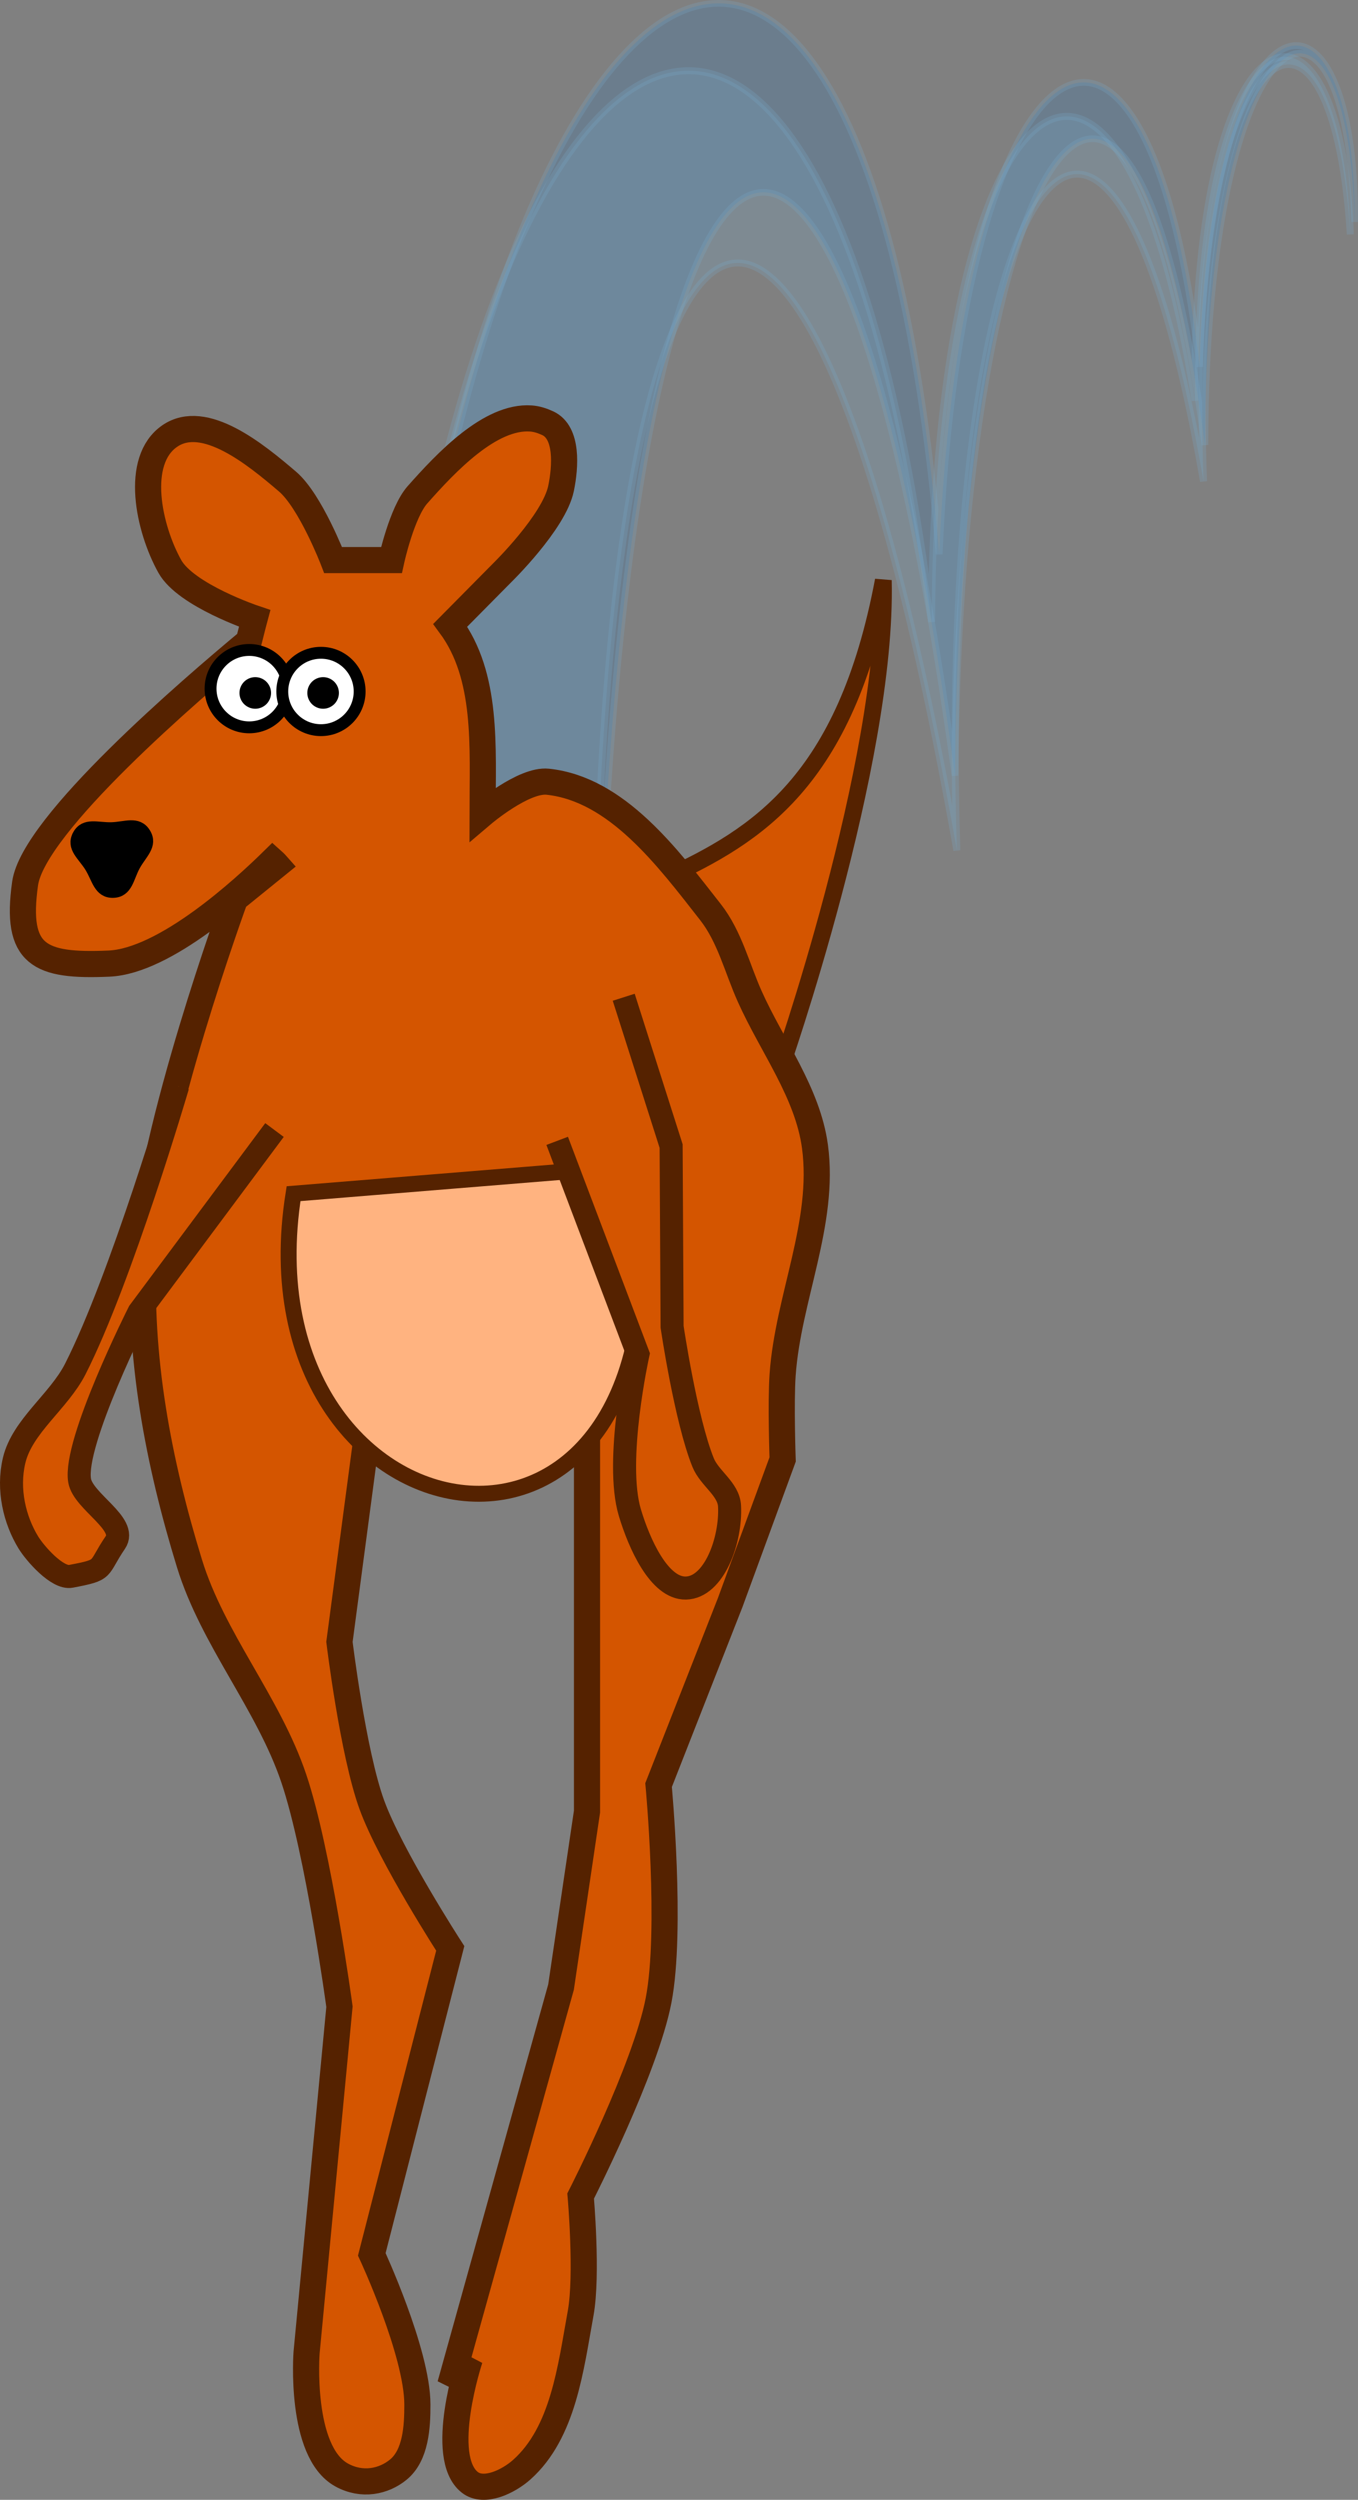 <?xml version="1.0" encoding="UTF-8" standalone="no"?>
<!-- Created with Inkscape (http://www.inkscape.org/) -->

<svg
   xmlns:dc="http://purl.org/dc/elements/1.1/"
   xmlns:cc="http://creativecommons.org/ns#"
   xmlns:rdf="http://www.w3.org/1999/02/22-rdf-syntax-ns#"
   xmlns:svg="http://www.w3.org/2000/svg"
   xmlns="http://www.w3.org/2000/svg"
   xmlns:xlink="http://www.w3.org/1999/xlink"
   xmlns:sodipodi="http://sodipodi.sourceforge.net/DTD/sodipodi-0.dtd"
   xmlns:inkscape="http://www.inkscape.org/namespaces/inkscape"
   width="80.052"
   height="147.317"
   id="svg2"
   version="1.1"
   inkscape:version="0.48.4 r9939"
   sodipodi:docname="8.svg"
   inkscape:export-filename="/home/iain/Graphic Design/renthop/renthop.png"
   inkscape:export-xdpi="90"
   inkscape:export-ydpi="90">
  <rect width="100%" height="100%" fill="#808080" stroke="none"/>
  <defs
     id="defs4">
    <linearGradient
       id="linearGradient5747"
       inkscape:collect="always">
      <stop
         id="stop5749"
         offset="0"
         style="stop-color:#77aacf;stop-opacity:1;" />
      <stop
         id="stop5751"
         offset="1"
         style="stop-color:#77aacf;stop-opacity:1" />
    </linearGradient>
    <linearGradient
       inkscape:collect="always"
       xlink:href="#linearGradient5747"
       id="linearGradient3055"
       gradientUnits="userSpaceOnUse"
       gradientTransform="matrix(0.352,-0.034,0.024,0.62,320.447,269.702)"
       x1="377.065"
       y1="556.468"
       x2="250.005"
       y2="657.293" />
  </defs>
  <sodipodi:namedview
     id="base"
     pagecolor="#ffffff"
     bordercolor="#666666"
     borderopacity="1.0"
     inkscape:pageopacity="0.0"
     inkscape:pageshadow="2"
     inkscape:zoom="1.6340568"
     inkscape:cx="104.67768"
     inkscape:cy="82.071598"
     inkscape:document-units="px"
     inkscape:current-layer="layer1"
     showgrid="false"
     inkscape:window-width="1317"
     inkscape:window-height="744"
     inkscape:window-x="49"
     inkscape:window-y="24"
     inkscape:window-maximized="1"
     fit-margin-top="0"
     fit-margin-left="0"
     fit-margin-right="0"
     fit-margin-bottom="0" />
  <g
     inkscape:label="Layer 1"
     inkscape:groupmode="layer"
     id="layer1"
     transform="translate(-390.396,-597.962)">
    <g
       id="g3093"
       transform="translate(325.308,211.886)" />
    <path
       sodipodi:nodetypes="cccccccc"
       inkscape:connector-curvature="0"
       d="m 411.867,670.41 c 1.731,-76.274 29.118,-96.45 33.895,-39.783 1.285,-30.788 12.164,-38.228 15.356,-11.051 0.683,-22.933 9.223,-24.087 9.132,-8.534 -0.4,-16.665 -8.794,-12.428 -8.825,13.141 -4.415,-32.977 -14.46,-17.362 -14.732,19.487 -7.65,-56.278 -21.704,-41.401 -21.214,29.653 z"
       style="opacity:0.235;fill:#2a73b7;fill-opacity:1;stroke:#77aacf;stroke-width:0.395px;stroke-linecap:butt;stroke-linejoin:miter;stroke-opacity:1"
       id="path5743" />
    <path
       id="path5651"
       style="opacity:0.235;fill:url(#linearGradient3055);fill-opacity:1;stroke:#77aacf;stroke-width:0.411px;stroke-linecap:butt;stroke-linejoin:miter;stroke-opacity:1"
       d="m 411.657,679.388 c -1.248,-79.49 26.424,-103.227 33.657,-44.782 0.105,-32.145 11.121,-40.976 15.526,-13.037 -0.207,-23.916 8.628,-25.976 9.155,-9.794 -1.082,-17.29 -9.642,-12.039 -8.652,14.553 -5.909,-33.847 -15.731,-16.599 -14.541,21.748 -10.205,-57.753 -24.224,-40.867 -20.874,32.971 z"
       inkscape:connector-curvature="0"
       sodipodi:nodetypes="cccccccc"
       inkscape:transform-center-x="55.316462"
       inkscape:transform-center-y="57.617973" />
    <path
       style="fill:#d45500;fill-opacity:1;stroke:#552200;stroke-width:0.989;stroke-linecap:butt;stroke-linejoin:miter;stroke-miterlimit:4;stroke-opacity:1;stroke-dasharray:none"
       d="m 429.607,649.702 c 5.401,-2.491 10.631,-5.685 12.86,-17.542 0.258,10.774 -6.109,28.941 -6.109,28.941 0,0 -1.783,-2.047 -3.118,-6.059 -0.596,-1.791 -0.763,-2.577 -3.633,-5.34 z"
       id="path4739"
       inkscape:connector-curvature="0"
       sodipodi:nodetypes="cccsc" />
    <path
       style="fill:#d45500;fill-opacity:1;stroke:#552200;stroke-width:1.541;stroke-linecap:butt;stroke-linejoin:miter;stroke-miterlimit:4;stroke-opacity:1;stroke-dasharray:none"
       d="m 421.69,622.624 c -2.394,-0.17 -4.993,2.585 -6.688,4.5 -0.914,1.033 -1.531,3.844 -1.531,3.844 l -3.438,0 c 0,0 -1.335,-3.47 -2.688,-4.625 -1.88,-1.606 -4.897,-4.083 -6.938,-2.688 -2.113,1.446 -1.249,5.452 0,7.688 0.953,1.706 5,3.062 5,3.062 0,0 -0.141,0.522 -0.344,1.344 -3.411,2.837 -12.699,10.798 -13.188,14.281 -0.594,4.232 0.828,4.896 4.938,4.719 3.324,-0.143 7.944,-4.38 9.656,-6.062 0.137,0.122 0.25,0.25 0.25,0.25 l -2.469,2 c 0,0 -4.986,13.619 -5.375,20.75 -0.338,6.201 0.863,12.47 2.688,18.406 1.379,4.488 4.66,8.237 6.156,12.688 1.457,4.331 2.688,13.438 2.688,13.438 l -1.938,20.375 c 0,0 -0.442,5.833 2.062,7.219 1.207,0.667 2.482,0.394 3.344,-0.312 1.033,-0.848 1.128,-2.507 1.125,-3.844 -0.007,-3.078 -2.688,-8.844 -2.688,-8.844 l 4.625,-18.031 c 0,0 -3.53,-5.453 -4.625,-8.469 -1.114,-3.068 -1.906,-9.594 -1.906,-9.594 l 1.531,-11.531 6.906,0 6.156,-0.75 0,12.656 0,9.625 -1.531,10.344 -6.531,23.438 1.156,-1.531 c 0,0 -1.917,5.784 0,7.281 0.832,0.65 2.275,-0.047 3.062,-0.75 2.448,-2.185 2.883,-5.99 3.469,-9.219 0.411,-2.267 0,-6.906 0,-6.906 0,0 3.812,-7.469 4.594,-11.531 0.799,-4.148 0,-12.688 0,-12.688 l 4.219,-10.75 3.094,-8.438 c 0,0 -0.118,-3.34 0,-5 0.321,-4.515 2.511,-8.952 1.906,-13.438 -0.429,-3.182 -2.531,-5.914 -3.844,-8.844 -0.75,-1.673 -1.183,-3.526 -2.312,-4.969 -2.527,-3.227 -5.518,-7.256 -9.594,-7.688 -1.423,-0.151 -3.844,1.906 -3.844,1.906 0.002,-4.004 0.308,-8.128 -1.906,-11.125 l 3.062,-3.094 c 0,0 3.059,-2.987 3.469,-4.969 0.265,-1.278 0.403,-3.293 -0.781,-3.844 -0.331,-0.154 -0.658,-0.257 -1,-0.281 z"
       id="path4727"
       inkscape:connector-curvature="0" />
    <path
       style="fill:#d45500;fill-opacity:1;stroke:#552200;stroke-width:1.358;stroke-linecap:butt;stroke-linejoin:miter;stroke-miterlimit:4;stroke-opacity:1;stroke-dasharray:none"
       d="m 400.872,661.966 c 0,0 -3.323,11.326 -6.035,16.668 -0.972,1.915 -3.128,3.369 -3.608,5.393 -0.408,1.721 0.035,3.52 0.836,4.832 0.395,0.646 1.708,2.151 2.513,1.997 2.107,-0.402 1.512,-0.372 2.619,-1.997 0.746,-1.095 -1.892,-2.403 -2.107,-3.64 -0.387,-2.234 3.501,-9.941 3.501,-9.941 l 7.986,-10.722"
       id="path4735"
       inkscape:connector-curvature="0"
       sodipodi:nodetypes="csssssscc" />
    <path
       sodipodi:type="arc"
       style="fill:#ffffff;fill-opacity:1;fill-rule:evenodd;stroke:#000000;stroke-width:0.7;stroke-linecap:square;stroke-linejoin:miter;stroke-miterlimit:4;stroke-opacity:1;stroke-dasharray:none;stroke-dashoffset:0"
       id="path3063"
       sodipodi:cx="407.15314"
       sodipodi:cy="331.38718"
       sodipodi:rx="2.2796929"
       sodipodi:ry="2.2796929"
       d="m 409.433,331.387 c 0,1.259 -1.021,2.28 -2.28,2.28 -1.259,0 -2.28,-1.021 -2.28,-2.28 0,-1.259 1.021,-2.28 2.28,-2.28 1.259,0 2.28,1.021 2.28,2.28 z"
       transform="translate(-2.065,307.158)" />
    <path
       transform="translate(2.163,307.324)"
       d="m 409.433,331.387 c 0,1.259 -1.021,2.28 -2.28,2.28 -1.259,0 -2.28,-1.021 -2.28,-2.28 0,-1.259 1.021,-2.28 2.28,-2.28 1.259,0 2.28,1.021 2.28,2.28 z"
       sodipodi:ry="2.2796929"
       sodipodi:rx="2.2796929"
       sodipodi:cy="331.38718"
       sodipodi:cx="407.15314"
       id="path3833"
       style="fill:#ffffff;fill-opacity:1;fill-rule:evenodd;stroke:#000000;stroke-width:0.7;stroke-linecap:square;stroke-linejoin:miter;stroke-miterlimit:4;stroke-opacity:1;stroke-dasharray:none;stroke-dashoffset:0"
       sodipodi:type="arc" />
    <path
       transform="matrix(0.354,0,0,0.354,261.311,521.487)"
       d="m 409.433,331.387 c 0,1.259 -1.021,2.28 -2.28,2.28 -1.259,0 -2.28,-1.021 -2.28,-2.28 0,-1.259 1.021,-2.28 2.28,-2.28 1.259,0 2.28,1.021 2.28,2.28 z"
       sodipodi:ry="2.2796929"
       sodipodi:rx="2.2796929"
       sodipodi:cy="331.38718"
       sodipodi:cx="407.15314"
       id="path3835"
       style="fill:#000000;fill-opacity:1;fill-rule:evenodd;stroke:#000000;stroke-width:0.7;stroke-linecap:square;stroke-linejoin:miter;stroke-miterlimit:4;stroke-opacity:1;stroke-dasharray:none;stroke-dashoffset:0"
       sodipodi:type="arc" />
    <path
       sodipodi:type="arc"
       style="fill:#000000;fill-opacity:1;fill-rule:evenodd;stroke:#000000;stroke-width:0.7;stroke-linecap:square;stroke-linejoin:miter;stroke-miterlimit:4;stroke-opacity:1;stroke-dasharray:none;stroke-dashoffset:0"
       id="path3837"
       sodipodi:cx="407.15314"
       sodipodi:cy="331.38718"
       sodipodi:rx="2.2796929"
       sodipodi:ry="2.2796929"
       d="m 409.433,331.387 c 0,1.259 -1.021,2.28 -2.28,2.28 -1.259,0 -2.28,-1.021 -2.28,-2.28 0,-1.259 1.021,-2.28 2.28,-2.28 1.259,0 2.28,1.021 2.28,2.28 z"
       transform="matrix(0.354,0,0,0.354,265.311,521.487)" />
    <path
       sodipodi:type="star"
       style="fill:#000000;fill-opacity:1;fill-rule:evenodd;stroke:#000000;stroke-width:0.7;stroke-linecap:square;stroke-linejoin:miter;stroke-miterlimit:4;stroke-opacity:1;stroke-dasharray:none;stroke-dashoffset:0"
       id="path3839"
       sodipodi:sides="3"
       sodipodi:cx="403.13257"
       sodipodi:cy="338.80655"
       sodipodi:r1="2.2626729"
       sodipodi:r2="1.4933641"
       sodipodi:arg1="-2.6451699"
       sodipodi:arg2="-1.5979723"
       inkscape:flatsided="false"
       inkscape:rounded="0.41"
       inkscape:randomized="0"
       d="m 401.143,337.729 c 0.389,-0.718 1.132,-0.393 1.949,-0.415 0.817,-0.022 1.541,-0.388 1.969,0.309 0.428,0.696 -0.226,1.177 -0.615,1.895 -0.389,0.718 -0.435,1.528 -1.252,1.551 -0.817,0.022 -0.906,-0.784 -1.334,-1.48 -0.428,-0.696 -1.106,-1.141 -0.717,-1.859 z"
       transform="translate(-6.127,309.454)"
       inkscape:transform-center-x="0.018872034"
       inkscape:transform-center-y="0.32699674" />
    <path
       style="fill:#ffb380;stroke:#552200;stroke-width:0.94px;stroke-linecap:butt;stroke-linejoin:miter;stroke-opacity:1"
       d="m 407.701,668.307 20.167,-1.642 c 4.178,27.798 -23.581,23.147 -20.167,1.642 z"
       id="path3848"
       inkscape:connector-curvature="0"
       sodipodi:nodetypes="ccc" />
    <path
       style="fill:#d45500;fill-opacity:1;stroke:#552200;stroke-width:1.358;stroke-linecap:butt;stroke-linejoin:miter;stroke-miterlimit:4;stroke-opacity:1;stroke-dasharray:none"
       d="m 423.241,665.194 4.762,12.572 c 0,0 -1.394,6.287 -0.477,9.338 0.548,1.827 1.726,4.475 3.299,4.444 1.669,-0.033 2.679,-2.832 2.576,-4.832 -0.052,-1.01 -1.179,-1.625 -1.56,-2.569 -1.019,-2.525 -1.826,-7.995 -1.826,-7.995 l -0.057,-10.65 -2.795,-8.771"
       id="path4737"
       inkscape:connector-curvature="0"
       sodipodi:nodetypes="ccaaaaccc" />
  </g>
</svg>
